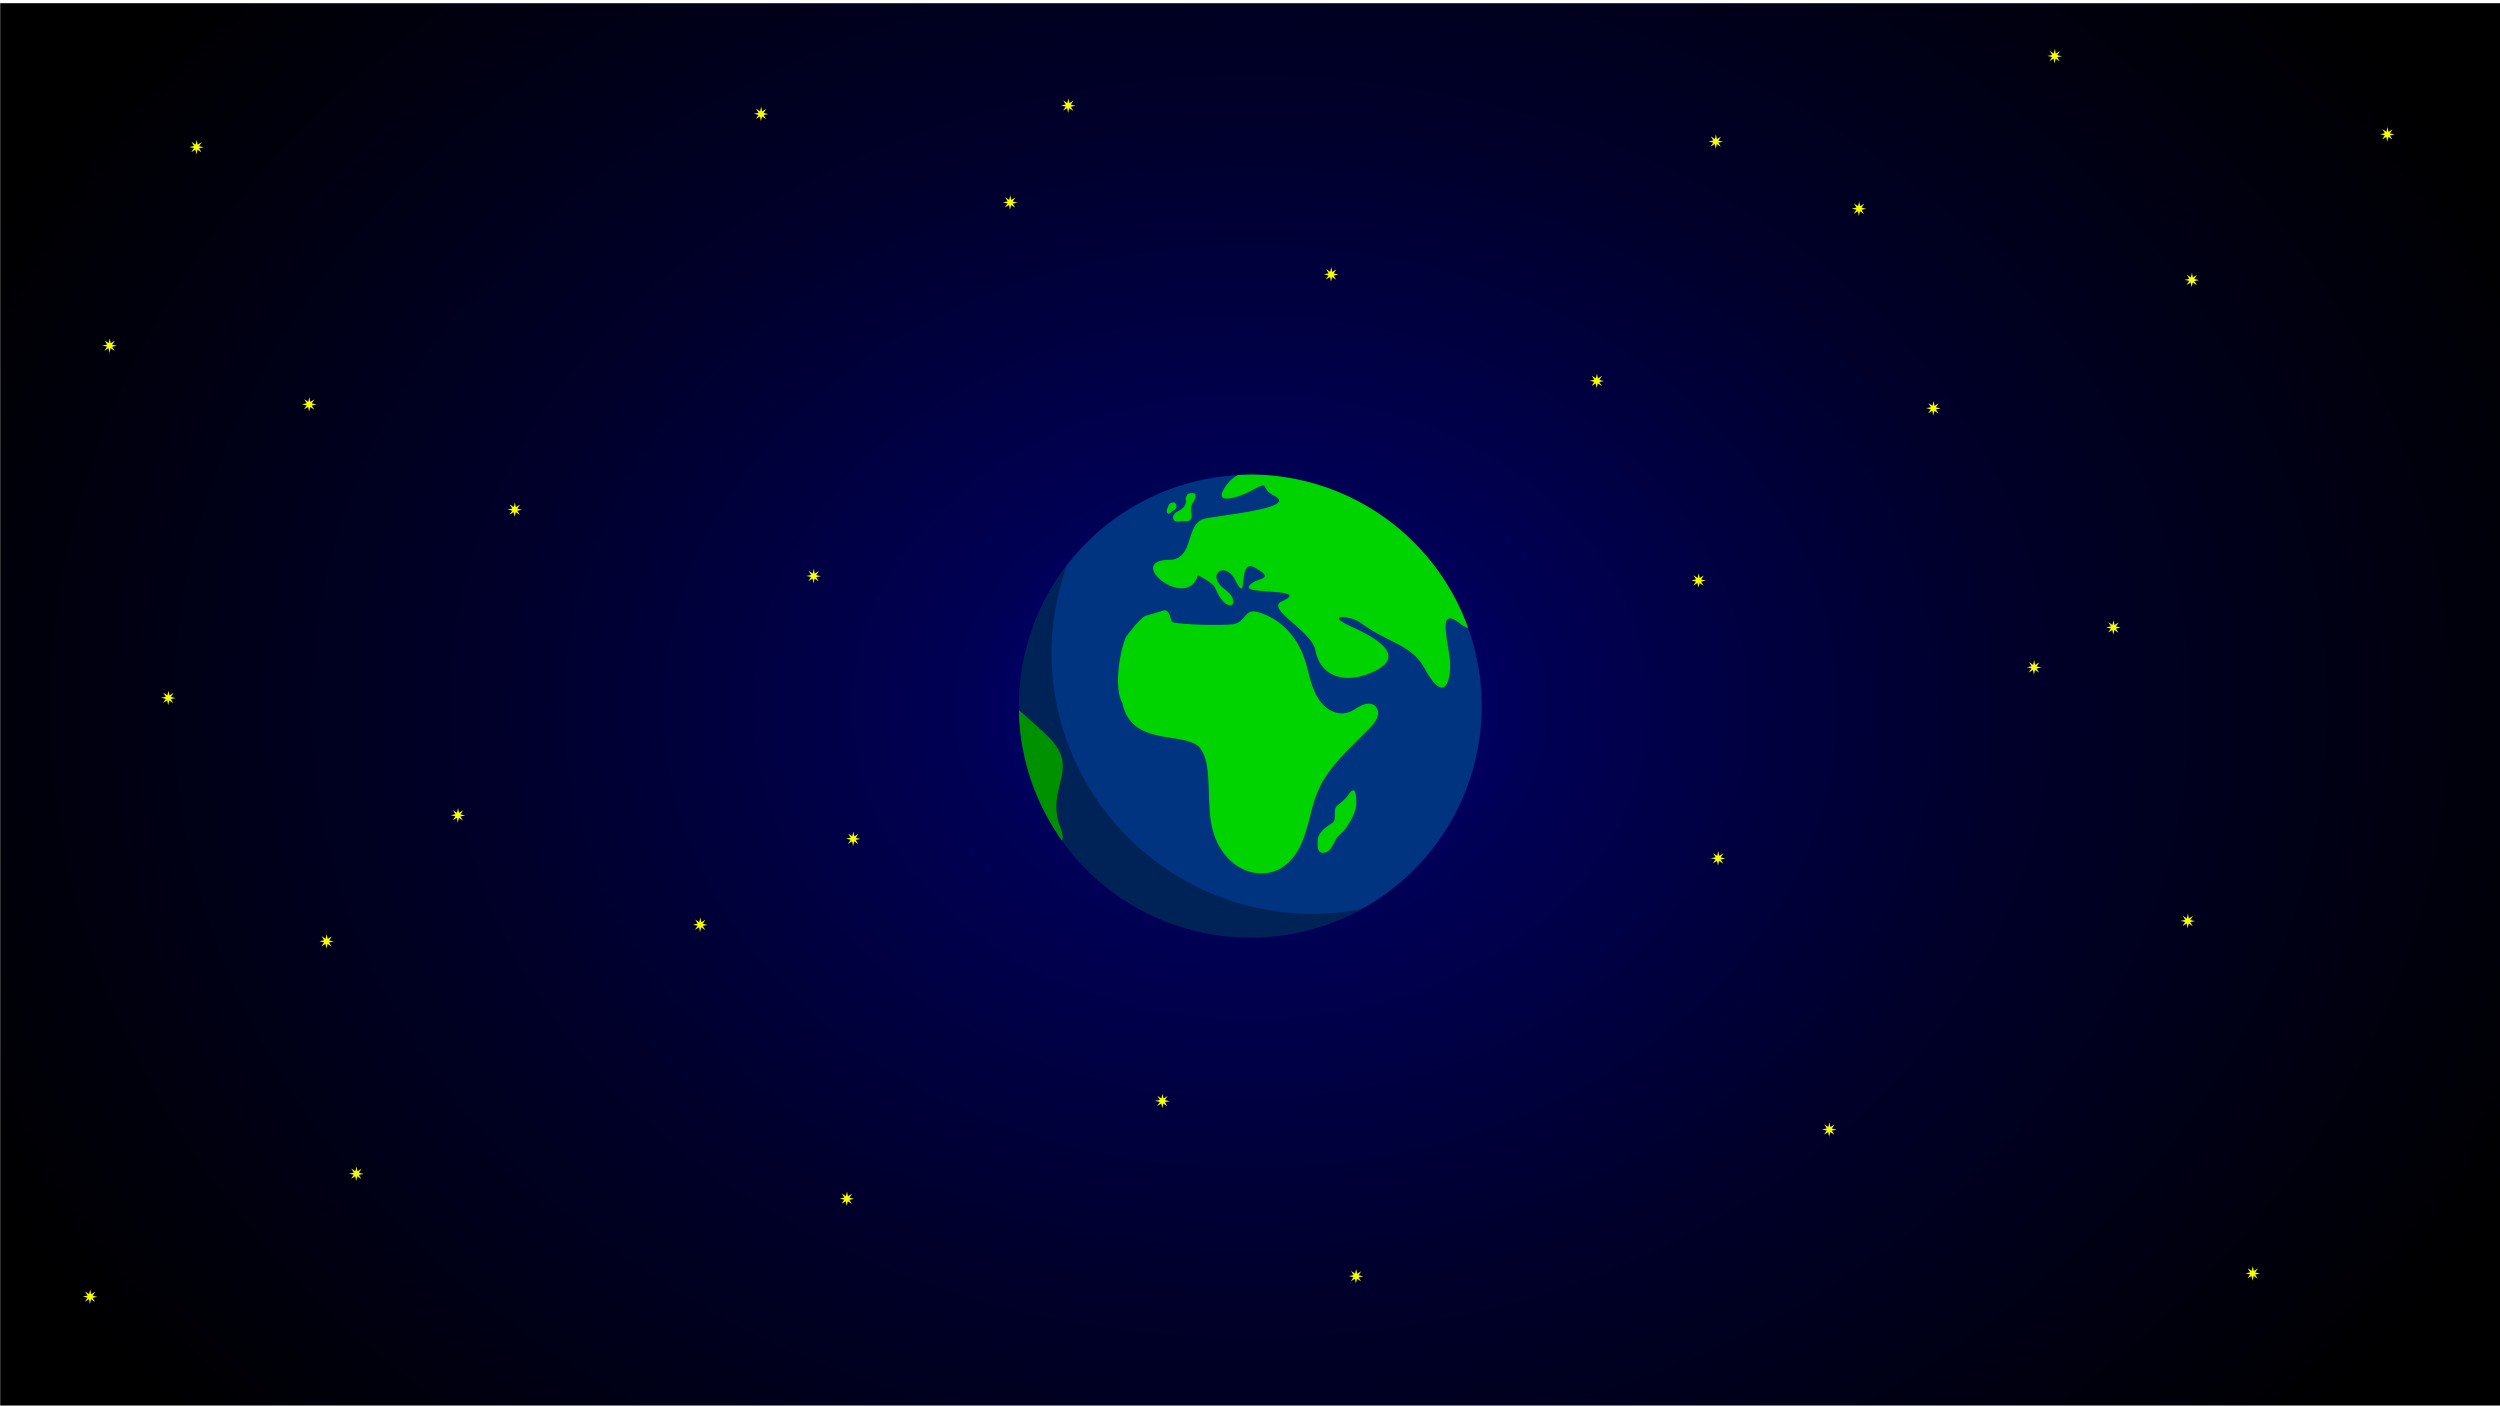 <?xml version="1.0" encoding="UTF-8" standalone="no"?>
<!-- Created with Inkscape (http://www.inkscape.org/) -->

<svg
   xmlns:dc="http://purl.org/dc/elements/1.1/"
   xmlns:cc="http://creativecommons.org/ns#"
   xmlns:rdf="http://www.w3.org/1999/02/22-rdf-syntax-ns#"
   xmlns:svg="http://www.w3.org/2000/svg"
   xmlns="http://www.w3.org/2000/svg"
   xmlns:xlink="http://www.w3.org/1999/xlink"
   xmlns:sodipodi="http://sodipodi.sourceforge.net/DTD/sodipodi-0.dtd"
   xmlns:inkscape="http://www.inkscape.org/namespaces/inkscape"
   width="1366mm"
   height="768mm"
   viewBox="0 0 1366 768"
   version="1.1"
   id="svg15472"
   inkscape:version="0.92.4 (5da689c313, 2019-01-14)"
   sodipodi:docname="Eath background.svg"
   inkscape:export-filename="C:\Users\GEO\Desktop\bitmap.png"
   inkscape:export-xdpi="96"
   inkscape:export-ydpi="96">
  <defs
     id="defs15466">
    <linearGradient
       inkscape:collect="always"
       id="linearGradient21368">
      <stop
         style="stop-color:#0000aa;stop-opacity:1"
         offset="0"
         id="stop21358" />
      <stop
         id="stop21360"
         offset="0.064"
         style="stop-color:#000080;stop-opacity:1" />
      <stop
         style="stop-color:#000055;stop-opacity:1"
         offset="0.2"
         id="stop21362" />
      <stop
         id="stop21364"
         offset="0.532"
         style="stop-color:#00002b;stop-opacity:1" />
      <stop
         style="stop-color:#000000;stop-opacity:1"
         offset="1"
         id="stop21366" />
    </linearGradient>
    <filter
       inkscape:collect="always"
       style="color-interpolation-filters:sRGB"
       id="filter1917-5-9"
       x="-0.103"
       width="1.206"
       y="-0.103"
       height="1.206">
      <feGaussianBlur
         inkscape:collect="always"
         stdDeviation="1.146"
         id="feGaussianBlur1919-5-5" />
    </filter>
    <filter
       inkscape:collect="always"
       style="color-interpolation-filters:sRGB"
       id="filter2193"
       x="-0.103"
       width="1.206"
       y="-0.103"
       height="1.206">
      <feGaussianBlur
         inkscape:collect="always"
         stdDeviation="1.146"
         id="feGaussianBlur2195" />
    </filter>
    <radialGradient
       inkscape:collect="always"
       xlink:href="#linearGradient1926"
       id="radialGradient1862"
       gradientUnits="userSpaceOnUse"
       gradientTransform="matrix(1.125,-0.002,0.002,0.885,-319.619,49.673)"
       cx="375.324"
       cy="109.585"
       fx="375.324"
       fy="109.585"
       r="180.71" />
    <linearGradient
       id="linearGradient1926"
       inkscape:collect="always">
      <stop
         id="stop1922"
         offset="0"
         style="stop-color:#0000aa;stop-opacity:1" />
      <stop
         style="stop-color:#000080;stop-opacity:1"
         offset="0.098"
         id="stop1928" />
      <stop
         id="stop1930"
         offset="0.273"
         style="stop-color:#000055;stop-opacity:1" />
      <stop
         style="stop-color:#00002b;stop-opacity:1"
         offset="0.532"
         id="stop1932" />
      <stop
         id="stop1924"
         offset="1"
         style="stop-color:#000000;stop-opacity:1" />
    </linearGradient>
    <filter
       inkscape:collect="always"
       style="color-interpolation-filters:sRGB"
       id="filter1917-5-9-9"
       x="-0.103"
       width="1.206"
       y="-0.103"
       height="1.206">
      <feGaussianBlur
         inkscape:collect="always"
         stdDeviation="1.146"
         id="feGaussianBlur1919-5-5-3" />
    </filter>
    <filter
       inkscape:collect="always"
       style="color-interpolation-filters:sRGB"
       id="filter1917-5-9-1"
       x="-0.103"
       width="1.206"
       y="-0.103"
       height="1.206">
      <feGaussianBlur
         inkscape:collect="always"
         stdDeviation="1.146"
         id="feGaussianBlur1919-5-5-8" />
    </filter>
    <filter
       inkscape:collect="always"
       style="color-interpolation-filters:sRGB"
       id="filter1917-5-9-16"
       x="-0.103"
       width="1.206"
       y="-0.103"
       height="1.206">
      <feGaussianBlur
         inkscape:collect="always"
         stdDeviation="1.146"
         id="feGaussianBlur1919-5-5-7" />
    </filter>
    <filter
       inkscape:collect="always"
       style="color-interpolation-filters:sRGB"
       id="filter1917-5-9-95"
       x="-0.103"
       width="1.206"
       y="-0.103"
       height="1.206">
      <feGaussianBlur
         inkscape:collect="always"
         stdDeviation="1.146"
         id="feGaussianBlur1919-5-5-2" />
    </filter>
    <filter
       inkscape:collect="always"
       style="color-interpolation-filters:sRGB"
       id="filter1917-5-9-93"
       x="-0.103"
       width="1.206"
       y="-0.103"
       height="1.206">
      <feGaussianBlur
         inkscape:collect="always"
         stdDeviation="1.146"
         id="feGaussianBlur1919-5-5-30" />
    </filter>
    <filter
       inkscape:collect="always"
       style="color-interpolation-filters:sRGB"
       id="filter1917-5-9-4"
       x="-0.103"
       width="1.206"
       y="-0.103"
       height="1.206">
      <feGaussianBlur
         inkscape:collect="always"
         stdDeviation="1.146"
         id="feGaussianBlur1919-5-5-9" />
    </filter>
    <filter
       inkscape:collect="always"
       style="color-interpolation-filters:sRGB"
       id="filter1917-5-9-3"
       x="-0.103"
       width="1.206"
       y="-0.103"
       height="1.206">
      <feGaussianBlur
         inkscape:collect="always"
         stdDeviation="1.146"
         id="feGaussianBlur1919-5-5-4" />
    </filter>
    <filter
       inkscape:collect="always"
       style="color-interpolation-filters:sRGB"
       id="filter1917-5-9-96"
       x="-0.103"
       width="1.206"
       y="-0.103"
       height="1.206">
      <feGaussianBlur
         inkscape:collect="always"
         stdDeviation="1.146"
         id="feGaussianBlur1919-5-5-5" />
    </filter>
    <filter
       inkscape:collect="always"
       style="color-interpolation-filters:sRGB"
       id="filter1917-5-9-49"
       x="-0.103"
       width="1.206"
       y="-0.103"
       height="1.206">
      <feGaussianBlur
         inkscape:collect="always"
         stdDeviation="1.146"
         id="feGaussianBlur1919-5-5-0" />
    </filter>
    <filter
       inkscape:collect="always"
       style="color-interpolation-filters:sRGB"
       id="filter1917-5-9-34"
       x="-0.103"
       width="1.206"
       y="-0.103"
       height="1.206">
      <feGaussianBlur
         inkscape:collect="always"
         stdDeviation="1.146"
         id="feGaussianBlur1919-5-5-52" />
    </filter>
    <filter
       inkscape:collect="always"
       style="color-interpolation-filters:sRGB"
       id="filter1917-5-9-7"
       x="-0.103"
       width="1.206"
       y="-0.103"
       height="1.206">
      <feGaussianBlur
         inkscape:collect="always"
         stdDeviation="1.146"
         id="feGaussianBlur1919-5-5-1" />
    </filter>
    <filter
       inkscape:collect="always"
       style="color-interpolation-filters:sRGB"
       id="filter1917-5-9-15"
       x="-0.103"
       width="1.206"
       y="-0.103"
       height="1.206">
      <feGaussianBlur
         inkscape:collect="always"
         stdDeviation="1.146"
         id="feGaussianBlur1919-5-5-08" />
    </filter>
    <filter
       inkscape:collect="always"
       style="color-interpolation-filters:sRGB"
       id="filter1917-5-9-0"
       x="-0.103"
       width="1.206"
       y="-0.103"
       height="1.206">
      <feGaussianBlur
         inkscape:collect="always"
         stdDeviation="1.146"
         id="feGaussianBlur1919-5-5-301" />
    </filter>
    <filter
       inkscape:collect="always"
       style="color-interpolation-filters:sRGB"
       id="filter1917-5-9-6"
       x="-0.103"
       width="1.206"
       y="-0.103"
       height="1.206">
      <feGaussianBlur
         inkscape:collect="always"
         stdDeviation="1.146"
         id="feGaussianBlur1919-5-5-56" />
    </filter>
    <filter
       inkscape:collect="always"
       style="color-interpolation-filters:sRGB"
       id="filter1917-5-9-71"
       x="-0.103"
       width="1.206"
       y="-0.103"
       height="1.206">
      <feGaussianBlur
         inkscape:collect="always"
         stdDeviation="1.146"
         id="feGaussianBlur1919-5-5-36" />
    </filter>
    <filter
       inkscape:collect="always"
       style="color-interpolation-filters:sRGB"
       id="filter1917-5-9-77"
       x="-0.103"
       width="1.206"
       y="-0.103"
       height="1.206">
      <feGaussianBlur
         inkscape:collect="always"
         stdDeviation="1.146"
         id="feGaussianBlur1919-5-5-32" />
    </filter>
    <filter
       inkscape:collect="always"
       style="color-interpolation-filters:sRGB"
       id="filter1917-5-9-5"
       x="-0.103"
       width="1.206"
       y="-0.103"
       height="1.206">
      <feGaussianBlur
         inkscape:collect="always"
         stdDeviation="1.146"
         id="feGaussianBlur1919-5-5-00" />
    </filter>
    <filter
       inkscape:collect="always"
       style="color-interpolation-filters:sRGB"
       id="filter1917-5-9-66"
       x="-0.103"
       width="1.206"
       y="-0.103"
       height="1.206">
      <feGaussianBlur
         inkscape:collect="always"
         stdDeviation="1.146"
         id="feGaussianBlur1919-5-5-46" />
    </filter>
    <filter
       inkscape:collect="always"
       style="color-interpolation-filters:sRGB"
       id="filter1917-5-9-45"
       x="-0.103"
       width="1.206"
       y="-0.103"
       height="1.206">
      <feGaussianBlur
         inkscape:collect="always"
         stdDeviation="1.146"
         id="feGaussianBlur1919-5-5-24" />
    </filter>
    <filter
       inkscape:collect="always"
       style="color-interpolation-filters:sRGB"
       id="filter1917-5-9-8"
       x="-0.103"
       width="1.206"
       y="-0.103"
       height="1.206">
      <feGaussianBlur
         inkscape:collect="always"
         stdDeviation="1.146"
         id="feGaussianBlur1919-5-5-34" />
    </filter>
    <filter
       inkscape:collect="always"
       style="color-interpolation-filters:sRGB"
       id="filter1917-5-9-82"
       x="-0.103"
       width="1.206"
       y="-0.103"
       height="1.206">
      <feGaussianBlur
         inkscape:collect="always"
         stdDeviation="1.146"
         id="feGaussianBlur1919-5-5-082" />
    </filter>
    <filter
       inkscape:collect="always"
       style="color-interpolation-filters:sRGB"
       id="filter1917-5-9-90"
       x="-0.103"
       width="1.206"
       y="-0.103"
       height="1.206">
      <feGaussianBlur
         inkscape:collect="always"
         stdDeviation="1.146"
         id="feGaussianBlur1919-5-5-38" />
    </filter>
    <filter
       inkscape:collect="always"
       style="color-interpolation-filters:sRGB"
       id="filter1917-5-9-68"
       x="-0.103"
       width="1.206"
       y="-0.103"
       height="1.206">
      <feGaussianBlur
         inkscape:collect="always"
         stdDeviation="1.146"
         id="feGaussianBlur1919-5-5-98" />
    </filter>
    <filter
       inkscape:collect="always"
       style="color-interpolation-filters:sRGB"
       id="filter1917-5-9-661"
       x="-0.103"
       width="1.206"
       y="-0.103"
       height="1.206">
      <feGaussianBlur
         inkscape:collect="always"
         stdDeviation="1.146"
         id="feGaussianBlur1919-5-5-72" />
    </filter>
    <filter
       inkscape:collect="always"
       style="color-interpolation-filters:sRGB"
       id="filter1917-5-9-73"
       x="-0.103"
       width="1.206"
       y="-0.103"
       height="1.206">
      <feGaussianBlur
         inkscape:collect="always"
         stdDeviation="1.146"
         id="feGaussianBlur1919-5-5-6" />
    </filter>
    <filter
       inkscape:collect="always"
       style="color-interpolation-filters:sRGB"
       id="filter1917-5-9-94"
       x="-0.103"
       width="1.206"
       y="-0.103"
       height="1.206">
      <feGaussianBlur
         inkscape:collect="always"
         stdDeviation="1.146"
         id="feGaussianBlur1919-5-5-28" />
    </filter>
    <filter
       inkscape:collect="always"
       style="color-interpolation-filters:sRGB"
       id="filter1917-5-9-669"
       x="-0.103"
       width="1.206"
       y="-0.103"
       height="1.206">
      <feGaussianBlur
         inkscape:collect="always"
         stdDeviation="1.146"
         id="feGaussianBlur1919-5-5-21" />
    </filter>
    <filter
       inkscape:collect="always"
       style="color-interpolation-filters:sRGB"
       id="filter1917-5-9-74"
       x="-0.103"
       width="1.206"
       y="-0.103"
       height="1.206">
      <feGaussianBlur
         inkscape:collect="always"
         stdDeviation="1.146"
         id="feGaussianBlur1919-5-5-23" />
    </filter>
    <filter
       inkscape:collect="always"
       style="color-interpolation-filters:sRGB"
       id="filter1917-5-9-02"
       x="-0.103"
       width="1.206"
       y="-0.103"
       height="1.206">
      <feGaussianBlur
         inkscape:collect="always"
         stdDeviation="1.146"
         id="feGaussianBlur1919-5-5-84" />
    </filter>
    <filter
       inkscape:collect="always"
       style="color-interpolation-filters:sRGB"
       id="filter1917-5-9-11"
       x="-0.103"
       width="1.206"
       y="-0.103"
       height="1.206">
      <feGaussianBlur
         inkscape:collect="always"
         stdDeviation="1.146"
         id="feGaussianBlur1919-5-5-62" />
    </filter>
    <filter
       inkscape:collect="always"
       style="color-interpolation-filters:sRGB"
       id="filter1917-5-9-91"
       x="-0.103"
       width="1.206"
       y="-0.103"
       height="1.206">
      <feGaussianBlur
         inkscape:collect="always"
         stdDeviation="1.146"
         id="feGaussianBlur1919-5-5-64" />
    </filter>
    <filter
       inkscape:collect="always"
       style="color-interpolation-filters:sRGB"
       id="filter1917-5-9-36"
       x="-0.103"
       width="1.206"
       y="-0.103"
       height="1.206">
      <feGaussianBlur
         inkscape:collect="always"
         stdDeviation="1.146"
         id="feGaussianBlur1919-5-5-25" />
    </filter>
    <radialGradient
       inkscape:collect="always"
       xlink:href="#linearGradient21368"
       id="radialGradient21356"
       gradientUnits="userSpaceOnUse"
       gradientTransform="matrix(1.125,-0.002,0.002,0.885,-319.619,49.673)"
       cx="375.324"
       cy="109.585"
       fx="375.324"
       fy="109.585"
       r="180.71" />
  </defs>
  <sodipodi:namedview
     id="base"
     pagecolor="#ffffff"
     bordercolor="#666666"
     borderopacity="1.0"
     inkscape:pageopacity="0.0"
     inkscape:pageshadow="2"
     inkscape:zoom="0.12374369"
     inkscape:cx="2514.6646"
     inkscape:cy="1503.9036"
     inkscape:document-units="mm"
     inkscape:current-layer="g20373"
     showgrid="false"
     inkscape:window-width="1366"
     inkscape:window-height="716"
     inkscape:window-x="-8"
     inkscape:window-y="-8"
     inkscape:window-maximized="1" />
  <g
     inkscape:label="Layer 1"
     inkscape:groupmode="layer"
     id="layer1"
     transform="translate(0,471)">
    <g
       id="g20373"
       transform="matrix(3.78,0,0,3.78,294.57,-636.366)">
      <rect
         y="44.21"
         x="-77.901"
         height="203.2"
         width="361.421"
         id="rect1752"
         style="opacity:1;fill:url(#radialGradient21356);fill-opacity:1;fill-rule:evenodd;stroke:none;stroke-width:5.545;stroke-linecap:square;stroke-linejoin:miter;stroke-miterlimit:4;stroke-dasharray:none;stroke-dashoffset:0;stroke-opacity:1;paint-order:fill markers stroke"
         inkscape:export-filename="C:\Users\GEO\Desktop\path3863.png"
         inkscape:export-xdpi="96"
         inkscape:export-ydpi="96" />
      <path
         id="path1800"
         d="m 98.261,137.023 c -0.009,-0.001 -0.018,5.3e-4 -0.026,-0.001 l 0.058,0.019 c -0.01,-0.008 -0.021,-0.013 -0.032,-0.018 z"
         style="fill:#00d400;fill-opacity:1;stroke:none;stroke-width:0.129px;stroke-linecap:butt;stroke-linejoin:miter;stroke-opacity:1"
         inkscape:connector-curvature="0"
         inkscape:export-filename="C:\Users\GEO\Desktop\path3863.png"
         inkscape:export-xdpi="96"
         inkscape:export-ydpi="96" />
      <path
         sodipodi:type="star"
         style="opacity:1;fill:#f6ff00;fill-opacity:1;fill-rule:evenodd;stroke:none;stroke-width:6.615;stroke-linecap:square;stroke-linejoin:miter;stroke-miterlimit:4;stroke-dasharray:none;stroke-dashoffset:0;stroke-opacity:1;paint-order:fill markers stroke;filter:url(#filter2193)"
         id="path1830"
         sodipodi:sides="8"
         sodipodi:cx="459.48978"
         sodipodi:cy="-83.912529"
         sodipodi:r1="13.324076"
         sodipodi:r2="4.9965286"
         sodipodi:arg1="0.90482709"
         sodipodi:arg2="1.2975262"
         inkscape:flatsided="false"
         inkscape:rounded="0"
         inkscape:randomized="0"
         d="m 467.722,-73.436 -6.883,-5.666 -2.936,8.418 -0.861,-8.874 -8.028,3.876 5.666,-6.883 -8.418,-2.936 8.874,-0.861 -3.876,-8.028 6.883,5.666 2.936,-8.418 0.861,8.874 8.028,-3.876 -5.666,6.883 8.418,2.936 -8.874,0.861 z"
         inkscape:transform-center-x="-3.4952393e-06"
         transform="matrix(0.202,0.165,-0.165,0.202,-31.239,80.722)"
         inkscape:export-filename="C:\Users\GEO\Desktop\path3863.png"
         inkscape:export-xdpi="96"
         inkscape:export-ydpi="96" />
      <path
         sodipodi:type="star"
         style="opacity:1;fill:#f6ff00;fill-opacity:1;fill-rule:evenodd;stroke:none;stroke-width:6.615;stroke-linecap:square;stroke-linejoin:miter;stroke-miterlimit:4;stroke-dasharray:none;stroke-dashoffset:0;stroke-opacity:1;paint-order:fill markers stroke;filter:url(#filter1917-5-9)"
         id="path1844"
         sodipodi:sides="8"
         sodipodi:cx="459.48978"
         sodipodi:cy="-83.912529"
         sodipodi:r1="13.324076"
         sodipodi:r2="4.9965286"
         sodipodi:arg1="0.90482709"
         sodipodi:arg2="1.2975262"
         inkscape:flatsided="false"
         inkscape:rounded="0"
         inkscape:randomized="0"
         d="m 467.722,-73.436 -6.883,-5.666 -2.936,8.418 -0.861,-8.874 -8.028,3.876 5.666,-6.883 -8.418,-2.936 8.874,-0.861 -3.876,-8.028 6.883,5.666 2.936,-8.418 0.861,8.874 8.028,-3.876 -5.666,6.883 8.418,2.936 -8.874,0.861 z"
         inkscape:transform-center-x="-3.0146776e-06"
         transform="matrix(0.061,0.05,-0.05,0.061,-58.651,195.562)"
         inkscape:export-filename="C:\Users\GEO\Desktop\path3863.png"
         inkscape:export-xdpi="96"
         inkscape:export-ydpi="96"
         inkscape:transform-center-y="-1.8870256e-05" />
      <path
         id="path1454"
         d="m 94.962,115.086 c -0.015,-0.002 -0.029,8.1e-4 -0.043,-0.002 l 0.097,0.032 c -0.016,-0.013 -0.036,-0.021 -0.053,-0.03 z"
         style="fill:#00d400;fill-opacity:1;stroke:none;stroke-width:0.214px;stroke-linecap:butt;stroke-linejoin:miter;stroke-opacity:1"
         inkscape:connector-curvature="0"
         inkscape:export-filename="C:\Users\GEO\Desktop\logo gradijent.png"
         inkscape:export-xdpi="96"
         inkscape:export-ydpi="96" />
      <g
         id="g20866"
         transform="translate(-0.054,0.094)">
        <path
           style="opacity:1;fill:#003380;fill-opacity:1;fill-rule:evenodd;stroke:none;stroke-width:2.14;stroke-linecap:square;stroke-linejoin:miter;stroke-miterlimit:4;stroke-dasharray:none;stroke-dashoffset:0;stroke-opacity:1;paint-order:fill markers stroke"
           id="path1423"
           sodipodi:type="arc"
           sodipodi:cx="102.86303"
           sodipodi:cy="145.72884"
           sodipodi:rx="33.447315"
           sodipodi:ry="33.447315"
           sodipodi:start="1.5707963"
           sodipodi:end="1.56999"
           sodipodi:open="true"
           d="M 102.863,179.176 A 33.447,33.447 0 0 1 69.416,145.736 33.447,33.447 0 0 1 102.85,112.282 33.447,33.447 0 0 1 136.31,145.709 33.447,33.447 0 0 1 102.89,179.176" />
        <path
           style="fill:#00d400;fill-opacity:1;stroke:none;stroke-width:0.254px;stroke-linecap:butt;stroke-linejoin:miter;stroke-opacity:1"
           d="m 87.633,132.7 c -1.02,0.635 -2.724,2.986 -2.724,2.986 -0.994,2.193 -1.777,7.546 -0.538,9.609 1.348,6.35 8.687,4.026 11.111,6.357 1.248,1.515 1.264,3.789 1.358,5.789 0.094,2.001 0.047,4.03 0.521,5.975 0.515,2.117 1.695,4.12 3.49,5.335 0.897,0.608 1.937,1.009 3.012,1.12 1.075,0.111 2.185,-0.074 3.15,-0.565 0.967,-0.492 1.768,-1.278 2.382,-2.178 0.613,-0.9 1.047,-1.914 1.388,-2.95 0.682,-2.073 1.012,-4.266 1.887,-6.264 1.589,-3.627 4.781,-6.225 7.507,-9.083 0.411,-0.431 0.823,-0.886 1.026,-1.447 0.102,-0.281 0.147,-0.585 0.106,-0.881 -0.041,-0.296 -0.173,-0.582 -0.389,-0.787 -0.257,-0.243 -0.618,-0.356 -0.97,-0.356 -0.353,6.4e-4 -0.698,0.107 -1.018,0.257 -0.64,0.299 -1.196,0.772 -1.863,1.002 -0.452,0.156 -0.942,0.194 -1.416,0.127 -0.473,-0.067 -0.931,-0.237 -1.343,-0.481 -0.825,-0.487 -1.459,-1.258 -1.913,-2.106 -0.908,-1.697 -1.129,-3.674 -1.778,-5.487 -0.555,-1.552 -1.435,-2.992 -2.603,-4.147 -1.168,-1.155 -2.627,-2.019 -4.213,-2.428 -1.841,-0.475 -1.637,1.614 -3.528,1.8 -1.892,0.186 -6.664,0.068 -8.538,-0.253 -0.561,-0.119 -0.234,-1.512 -1.239,-1.792"
           id="path1425"
           inkscape:connector-curvature="0"
           sodipodi:nodetypes="ccccsscscsccccccccccccccsccc" />
        <path
           inkscape:connector-curvature="0"
           style="fill:#00d400;fill-opacity:1;stroke:none;stroke-width:0.214px;stroke-linecap:butt;stroke-linejoin:miter;stroke-opacity:1"
           d="m 69.421,146.324 a 33.447,33.447 0 0 0 6.249,18.857 c 0.03,-0.102 0.05,-0.207 0.059,-0.312 0.02,-0.224 -6.42e-4,-0.45 -0.046,-0.67 -0.09,-0.44 -0.274,-0.854 -0.419,-1.279 -0.481,-1.402 -0.543,-2.931 -0.285,-4.391 0.15,-0.848 0.403,-1.674 0.579,-2.517 0.176,-0.843 0.273,-1.719 0.105,-2.564 -0.163,-0.821 -0.572,-1.579 -1.081,-2.244 -0.509,-0.665 -1.118,-1.246 -1.731,-1.817 -1.122,-1.045 -2.267,-2.066 -3.432,-3.063 z"
           id="path1427" />
        <path
           style="fill:#00d400;fill-opacity:1;stroke:none;stroke-width:0.214px;stroke-linecap:butt;stroke-linejoin:miter;stroke-opacity:1"
           d="m 117.175,158.315 c -0.417,0.737 -1.094,1.232 -1.744,1.774 -0.76,0.635 0.058,2.029 -0.748,2.54 -0.896,0.567 -1.99,1.339 -2.065,2.398 -0.046,0.645 -0.18,1.836 0.679,1.9 1.068,0.08 1.464,-1.095 1.878,-1.859 0.384,-0.708 1.113,-1.101 1.539,-1.762 0.726,-1.127 1.509,-2.39 1.466,-3.713 -0.018,-0.546 -0.007,-2.379 -0.857,-1.428 0,0 -0.083,0.084 -0.083,0.084 0,0 -0.065,0.065 -0.065,0.065 0,0 -10e-6,0 -10e-6,0 z"
           id="path1429"
           inkscape:connector-curvature="0" />
        <path
           inkscape:connector-curvature="0"
           style="fill:#00d400;fill-opacity:1;stroke:none;stroke-width:0.214px;stroke-linecap:butt;stroke-linejoin:miter;stroke-opacity:1"
           d="m 102.871,112.254 a 33.447,33.447 0 0 0 -1.821,0.065 c -0.591,0.327 -1.135,0.786 -1.613,1.428 -2.457,3.298 2.063,1.644 3.385,0.937 3.208,-1.716 1.166,-0.548 3.53,0.658 3.376,1.722 -6.963,2.665 -10.004,3.272 -3.004,0.6 -1.481,5.921 -5.193,5.964 -6.587,0.076 2.623,7.513 4.134,2.209 -0.06,0.042 2.137,0.994 2.51,1.887 1.78,4.264 4.035,2.137 1.409,0.202 -2.907,-2.143 0.008,-4.28 1.496,-1.332 1.993,3.947 0.146,-3.382 2.836,-1.826 3.295,1.905 -0.041,1.247 -0.885,2.725 -0.669,1.172 9.102,0.198 4.741,2.161 -2.365,1.065 4.31,4.212 4.861,7.021 0.859,4.374 5.018,4.862 8.724,2.968 4.852,-2.48 -1.052,-5.227 -3.899,-6.543 -3.427,-1.584 0.178,-1.505 1.8,-0.318 4.134,3.027 7.238,2.988 9.248,6.674 2.071,3.797 3.472,3.332 3.617,-0.408 0.102,-2.651 -2.258,-9.073 1.377,-6.251 0.497,0.386 0.897,0.599 1.213,0.672 a 33.447,33.447 0 0 0 -31.466,-22.167 z"
           id="path1431" />
        <path
           style="fill:#00d400;fill-opacity:1;stroke:none;stroke-width:0.214px;stroke-linecap:butt;stroke-linejoin:miter;stroke-opacity:1"
           d="m 94.455,114.938 c -0.351,-0.011 -0.758,0.087 -0.761,0.379 -0.105,0.094 -0.165,0.233 -0.178,0.374 -0.012,0.141 0.021,0.283 0.082,0.411 0.001,0.003 0.004,0.006 0.005,0.009 -0.054,0.435 -0.288,0.847 -0.639,1.111 -0.169,0.127 -0.36,0.219 -0.545,0.321 -0.185,0.102 -0.368,0.216 -0.506,0.375 -0.122,0.14 -0.207,0.316 -0.217,0.501 -0.005,0.093 0.009,0.186 0.043,0.273 0.034,0.086 0.089,0.164 0.161,0.223 0.074,0.061 0.164,0.101 0.258,0.122 0.093,0.021 0.19,0.026 0.286,0.021 0.192,-0.01 0.38,-0.055 0.571,-0.065 0.197,-0.01 0.395,0.017 0.592,0.01 0.099,-0.003 0.198,-0.015 0.292,-0.043 0.095,-0.029 0.184,-0.074 0.258,-0.14 0.088,-0.079 0.15,-0.185 0.185,-0.298 0.036,-0.113 0.047,-0.232 0.043,-0.35 -0.006,-0.236 -0.067,-0.468 -0.088,-0.704 -0.034,-0.394 0.048,-0.8 0.249,-1.14 0.117,-0.198 0.275,-0.38 0.331,-0.603 0.009,-0.038 0.014,-0.076 0.016,-0.115 0.033,-0.051 0.06,-0.106 0.065,-0.166 0.008,-0.084 -0.02,-0.171 -0.076,-0.235 0.219,-0.14 -0.076,-0.259 -0.428,-0.269 z m -2.697,1.338 c -0.118,-0.004 -0.236,0.018 -0.344,0.066 -0.143,0.064 -0.267,0.173 -0.348,0.307 -0.079,0.13 -0.117,0.28 -0.168,0.424 -0.056,0.158 -0.129,0.316 -0.125,0.483 0.002,0.084 0.025,0.168 0.075,0.235 0.025,0.034 0.057,0.062 0.093,0.083 0.036,0.021 0.077,0.033 0.119,0.034 0.047,0.002 0.094,-0.011 0.136,-0.031 0.042,-0.021 0.081,-0.049 0.116,-0.081 0.07,-0.063 0.128,-0.139 0.201,-0.199 0.129,-0.106 0.296,-0.158 0.427,-0.262 0.153,-0.122 0.247,-0.315 0.245,-0.51 -0.001,-0.108 -0.031,-0.216 -0.085,-0.309 -0.054,-0.093 -0.133,-0.173 -0.226,-0.227 -0.039,-0.007 -0.078,-0.012 -0.117,-0.013 z"
           id="path1450"
           inkscape:connector-curvature="0" />
        <path
           inkscape:export-ydpi="96"
           inkscape:export-xdpi="96"
           inkscape:export-filename="C:\Users\GEO\Desktop\logo gradijent.png"
           inkscape:connector-curvature="0"
           style="opacity:0.318;fill:#000000;fill-opacity:1;fill-rule:evenodd;stroke:none;stroke-width:2.14;stroke-linecap:square;stroke-linejoin:miter;stroke-miterlimit:4;stroke-dasharray:none;stroke-dashoffset:0;stroke-opacity:1;paint-order:fill markers stroke"
           d="m 76.341,125.418 a 33.447,33.447 0 0 0 -6.925,20.318 33.447,33.447 0 0 0 33.447,33.441 h 0.027 a 33.447,33.447 0 0 0 15.954,-4.103 37.728,37.728 0 0 1 -6.961,0.678 h -0.031 a 37.728,37.728 0 0 1 -37.728,-37.72 37.728,37.728 0 0 1 2.216,-12.613 z"
           id="path1462" />
      </g>
      <path
         sodipodi:type="star"
         style="opacity:1;fill:#f6ff00;fill-opacity:1;fill-rule:evenodd;stroke:none;stroke-width:6.615;stroke-linecap:square;stroke-linejoin:miter;stroke-miterlimit:4;stroke-dasharray:none;stroke-dashoffset:0;stroke-opacity:1;paint-order:fill markers stroke;filter:url(#filter1917-5-9-9)"
         id="path1844-5"
         sodipodi:sides="8"
         sodipodi:cx="459.48978"
         sodipodi:cy="-83.912529"
         sodipodi:r1="13.324076"
         sodipodi:r2="4.9965286"
         sodipodi:arg1="0.90482709"
         sodipodi:arg2="1.2975262"
         inkscape:flatsided="false"
         inkscape:rounded="0"
         inkscape:randomized="0"
         d="m 467.722,-73.436 -6.883,-5.666 -2.936,8.418 -0.861,-8.874 -8.028,3.876 5.666,-6.883 -8.418,-2.936 8.874,-0.861 -3.876,-8.028 6.883,5.666 2.936,-8.418 0.861,8.874 8.028,-3.876 -5.666,6.883 8.418,2.936 -8.874,0.861 z"
         inkscape:transform-center-x="-3.0146776e-06"
         transform="matrix(0.061,0.05,-0.05,0.061,-35.744,99.563)"
         inkscape:export-filename="C:\Users\GEO\Desktop\path3863.png"
         inkscape:export-xdpi="96"
         inkscape:export-ydpi="96"
         inkscape:transform-center-y="-1.8870256e-05" />
      <path
         sodipodi:type="star"
         style="opacity:1;fill:#f6ff00;fill-opacity:1;fill-rule:evenodd;stroke:none;stroke-width:6.615;stroke-linecap:square;stroke-linejoin:miter;stroke-miterlimit:4;stroke-dasharray:none;stroke-dashoffset:0;stroke-opacity:1;paint-order:fill markers stroke;filter:url(#filter1917-5-9-1)"
         id="path1844-3"
         sodipodi:sides="8"
         sodipodi:cx="459.48978"
         sodipodi:cy="-83.912529"
         sodipodi:r1="13.324076"
         sodipodi:r2="4.9965286"
         sodipodi:arg1="0.90482709"
         sodipodi:arg2="1.2975262"
         inkscape:flatsided="false"
         inkscape:rounded="0"
         inkscape:randomized="0"
         d="m 467.722,-73.436 -6.883,-5.666 -2.936,8.418 -0.861,-8.874 -8.028,3.876 5.666,-6.883 -8.418,-2.936 8.874,-0.861 -3.876,-8.028 6.883,5.666 2.936,-8.418 0.861,8.874 8.028,-3.876 -5.666,6.883 8.418,2.936 -8.874,0.861 z"
         inkscape:transform-center-x="-3.0146776e-06"
         transform="matrix(0.061,0.05,-0.05,0.061,12.259,199.169)"
         inkscape:export-filename="C:\Users\GEO\Desktop\path3863.png"
         inkscape:export-xdpi="96"
         inkscape:export-ydpi="96"
         inkscape:transform-center-y="-1.8870256e-05" />
      <path
         sodipodi:type="star"
         style="opacity:1;fill:#f6ff00;fill-opacity:1;fill-rule:evenodd;stroke:none;stroke-width:6.615;stroke-linecap:square;stroke-linejoin:miter;stroke-miterlimit:4;stroke-dasharray:none;stroke-dashoffset:0;stroke-opacity:1;paint-order:fill markers stroke;filter:url(#filter1917-5-9-16)"
         id="path1844-1"
         sodipodi:sides="8"
         sodipodi:cx="459.48978"
         sodipodi:cy="-83.912529"
         sodipodi:r1="13.324076"
         sodipodi:r2="4.9965286"
         sodipodi:arg1="0.90482709"
         sodipodi:arg2="1.2975262"
         inkscape:flatsided="false"
         inkscape:rounded="0"
         inkscape:randomized="0"
         d="m 467.722,-73.436 -6.883,-5.666 -2.936,8.418 -0.861,-8.874 -8.028,3.876 5.666,-6.883 -8.418,-2.936 8.874,-0.861 -3.876,-8.028 6.883,5.666 2.936,-8.418 0.861,8.874 8.028,-3.876 -5.666,6.883 8.418,2.936 -8.874,0.861 z"
         inkscape:transform-center-x="-3.0146776e-06"
         transform="matrix(0.061,0.05,-0.05,0.061,215.471,209.97)"
         inkscape:export-filename="C:\Users\GEO\Desktop\path3863.png"
         inkscape:export-xdpi="96"
         inkscape:export-ydpi="96"
         inkscape:transform-center-y="-1.8870256e-05" />
      <path
         sodipodi:type="star"
         style="opacity:1;fill:#f6ff00;fill-opacity:1;fill-rule:evenodd;stroke:none;stroke-width:6.615;stroke-linecap:square;stroke-linejoin:miter;stroke-miterlimit:4;stroke-dasharray:none;stroke-dashoffset:0;stroke-opacity:1;paint-order:fill markers stroke;filter:url(#filter1917-5-9-95)"
         id="path1844-52"
         sodipodi:sides="8"
         sodipodi:cx="459.48978"
         sodipodi:cy="-83.912529"
         sodipodi:r1="13.324076"
         sodipodi:r2="4.9965286"
         sodipodi:arg1="0.90482709"
         sodipodi:arg2="1.2975262"
         inkscape:flatsided="false"
         inkscape:rounded="0"
         inkscape:randomized="0"
         d="m 467.722,-73.436 -6.883,-5.666 -2.936,8.418 -0.861,-8.874 -8.028,3.876 5.666,-6.883 -8.418,-2.936 8.874,-0.861 -3.876,-8.028 6.883,5.666 2.936,-8.418 0.861,8.874 8.028,-3.876 -5.666,6.883 8.418,2.936 -8.874,0.861 z"
         inkscape:transform-center-x="-3.0146776e-06"
         transform="matrix(0.061,0.05,-0.05,0.061,206.671,66.361)"
         inkscape:export-filename="C:\Users\GEO\Desktop\path3863.png"
         inkscape:export-xdpi="96"
         inkscape:export-ydpi="96"
         inkscape:transform-center-y="-1.8870256e-05" />
      <path
         sodipodi:type="star"
         style="opacity:1;fill:#f6ff00;fill-opacity:1;fill-rule:evenodd;stroke:none;stroke-width:6.615;stroke-linecap:square;stroke-linejoin:miter;stroke-miterlimit:4;stroke-dasharray:none;stroke-dashoffset:0;stroke-opacity:1;paint-order:fill markers stroke;filter:url(#filter1917-5-9-93)"
         id="path1844-9"
         sodipodi:sides="8"
         sodipodi:cx="459.48978"
         sodipodi:cy="-83.912529"
         sodipodi:r1="13.324076"
         sodipodi:r2="4.9965286"
         sodipodi:arg1="0.90482709"
         sodipodi:arg2="1.2975262"
         inkscape:flatsided="false"
         inkscape:rounded="0"
         inkscape:randomized="0"
         d="m 467.722,-73.436 -6.883,-5.666 -2.936,8.418 -0.861,-8.874 -8.028,3.876 5.666,-6.883 -8.418,-2.936 8.874,-0.861 -3.876,-8.028 6.883,5.666 2.936,-8.418 0.861,8.874 8.028,-3.876 -5.666,6.883 8.418,2.936 -8.874,0.861 z"
         inkscape:transform-center-x="-3.0146776e-06"
         transform="matrix(0.061,0.05,-0.05,0.061,85.863,210.37)"
         inkscape:export-filename="C:\Users\GEO\Desktop\path3863.png"
         inkscape:export-xdpi="96"
         inkscape:export-ydpi="96"
         inkscape:transform-center-y="-1.8870256e-05" />
      <path
         sodipodi:type="star"
         style="opacity:1;fill:#f6ff00;fill-opacity:1;fill-rule:evenodd;stroke:none;stroke-width:6.615;stroke-linecap:square;stroke-linejoin:miter;stroke-miterlimit:4;stroke-dasharray:none;stroke-dashoffset:0;stroke-opacity:1;paint-order:fill markers stroke;filter:url(#filter1917-5-9-4)"
         id="path1844-4"
         sodipodi:sides="8"
         sodipodi:cx="459.48978"
         sodipodi:cy="-83.912529"
         sodipodi:r1="13.324076"
         sodipodi:r2="4.9965286"
         sodipodi:arg1="0.90482709"
         sodipodi:arg2="1.2975262"
         inkscape:flatsided="false"
         inkscape:rounded="0"
         inkscape:randomized="0"
         d="m 467.722,-73.436 -6.883,-5.666 -2.936,8.418 -0.861,-8.874 -8.028,3.876 5.666,-6.883 -8.418,-2.936 8.874,-0.861 -3.876,-8.028 6.883,5.666 2.936,-8.418 0.861,8.874 8.028,-3.876 -5.666,6.883 8.418,2.936 -8.874,0.861 z"
         inkscape:transform-center-x="-3.0146776e-06"
         transform="matrix(0.061,0.05,-0.05,0.061,7.458,109.164)"
         inkscape:export-filename="C:\Users\GEO\Desktop\path3863.png"
         inkscape:export-xdpi="96"
         inkscape:export-ydpi="96"
         inkscape:transform-center-y="-1.8870256e-05" />
      <path
         sodipodi:type="star"
         style="opacity:1;fill:#f6ff00;fill-opacity:1;fill-rule:evenodd;stroke:none;stroke-width:6.615;stroke-linecap:square;stroke-linejoin:miter;stroke-miterlimit:4;stroke-dasharray:none;stroke-dashoffset:0;stroke-opacity:1;paint-order:fill markers stroke;filter:url(#filter1917-5-9-3)"
         id="path1844-0"
         sodipodi:sides="8"
         sodipodi:cx="459.48978"
         sodipodi:cy="-83.912529"
         sodipodi:r1="13.324076"
         sodipodi:r2="4.9965286"
         sodipodi:arg1="0.90482709"
         sodipodi:arg2="1.2975262"
         inkscape:flatsided="false"
         inkscape:rounded="0"
         inkscape:randomized="0"
         d="m 467.722,-73.436 -6.883,-5.666 -2.936,8.418 -0.861,-8.874 -8.028,3.876 5.666,-6.883 -8.418,-2.936 8.874,-0.861 -3.876,-8.028 6.883,5.666 2.936,-8.418 0.861,8.874 8.028,-3.876 -5.666,6.883 8.418,2.936 -8.874,0.861 z"
         inkscape:transform-center-x="-3.0146776e-06"
         transform="matrix(0.061,0.05,-0.05,0.061,-62.946,161.967)"
         inkscape:export-filename="C:\Users\GEO\Desktop\path3863.png"
         inkscape:export-xdpi="96"
         inkscape:export-ydpi="96"
         inkscape:transform-center-y="-1.8870256e-05" />
      <path
         sodipodi:type="star"
         style="opacity:1;fill:#f6ff00;fill-opacity:1;fill-rule:evenodd;stroke:none;stroke-width:6.615;stroke-linecap:square;stroke-linejoin:miter;stroke-miterlimit:4;stroke-dasharray:none;stroke-dashoffset:0;stroke-opacity:1;paint-order:fill markers stroke;filter:url(#filter1917-5-9-96)"
         id="path1844-98"
         sodipodi:sides="8"
         sodipodi:cx="459.48978"
         sodipodi:cy="-83.912529"
         sodipodi:r1="13.324076"
         sodipodi:r2="4.9965286"
         sodipodi:arg1="0.90482709"
         sodipodi:arg2="1.2975262"
         inkscape:flatsided="false"
         inkscape:rounded="0"
         inkscape:randomized="0"
         d="m 467.722,-73.436 -6.883,-5.666 -2.936,8.418 -0.861,-8.874 -8.028,3.876 5.666,-6.883 -8.418,-2.936 8.874,-0.861 -3.876,-8.028 6.883,5.666 2.936,-8.418 0.861,8.874 8.028,-3.876 -5.666,6.883 8.418,2.936 -8.874,0.861 z"
         inkscape:transform-center-x="-3.0146776e-06"
         transform="matrix(0.061,0.05,-0.05,0.061,-81.747,47.16)"
         inkscape:export-filename="C:\Users\GEO\Desktop\path3863.png"
         inkscape:export-xdpi="96"
         inkscape:export-ydpi="96"
         inkscape:transform-center-y="-1.8870256e-05" />
      <path
         sodipodi:type="star"
         style="opacity:1;fill:#f6ff00;fill-opacity:1;fill-rule:evenodd;stroke:none;stroke-width:6.615;stroke-linecap:square;stroke-linejoin:miter;stroke-miterlimit:4;stroke-dasharray:none;stroke-dashoffset:0;stroke-opacity:1;paint-order:fill markers stroke;filter:url(#filter1917-5-9-49)"
         id="path1844-6"
         sodipodi:sides="8"
         sodipodi:cx="459.48978"
         sodipodi:cy="-83.912529"
         sodipodi:r1="13.324076"
         sodipodi:r2="4.9965286"
         sodipodi:arg1="0.90482709"
         sodipodi:arg2="1.2975262"
         inkscape:flatsided="false"
         inkscape:rounded="0"
         inkscape:randomized="0"
         d="m 467.722,-73.436 -6.883,-5.666 -2.936,8.418 -0.861,-8.874 -8.028,3.876 5.666,-6.883 -8.418,-2.936 8.874,-0.861 -3.876,-8.028 6.883,5.666 2.936,-8.418 0.861,8.874 8.028,-3.876 -5.666,6.883 8.418,2.936 -8.874,0.861 z"
         inkscape:transform-center-x="-3.0146776e-06"
         transform="matrix(0.061,0.05,-0.05,0.061,-0.142,42.36)"
         inkscape:export-filename="C:\Users\GEO\Desktop\path3863.png"
         inkscape:export-xdpi="96"
         inkscape:export-ydpi="96"
         inkscape:transform-center-y="-1.8870256e-05" />
      <path
         sodipodi:type="star"
         style="opacity:1;fill:#f6ff00;fill-opacity:1;fill-rule:evenodd;stroke:none;stroke-width:6.615;stroke-linecap:square;stroke-linejoin:miter;stroke-miterlimit:4;stroke-dasharray:none;stroke-dashoffset:0;stroke-opacity:1;paint-order:fill markers stroke;filter:url(#filter1917-5-9-34)"
         id="path1844-90"
         sodipodi:sides="8"
         sodipodi:cx="459.48978"
         sodipodi:cy="-83.912529"
         sodipodi:r1="13.324076"
         sodipodi:r2="4.9965286"
         sodipodi:arg1="0.90482709"
         sodipodi:arg2="1.2975262"
         inkscape:flatsided="false"
         inkscape:rounded="0"
         inkscape:randomized="0"
         d="m 467.722,-73.436 -6.883,-5.666 -2.936,8.418 -0.861,-8.874 -8.028,3.876 5.666,-6.883 -8.418,-2.936 8.874,-0.861 -3.876,-8.028 6.883,5.666 2.936,-8.418 0.861,8.874 8.028,-3.876 -5.666,6.883 8.418,2.936 -8.874,0.861 z"
         inkscape:transform-center-x="-3.0146776e-06"
         transform="matrix(0.061,0.05,-0.05,0.061,82.263,65.561)"
         inkscape:export-filename="C:\Users\GEO\Desktop\path3863.png"
         inkscape:export-xdpi="96"
         inkscape:export-ydpi="96"
         inkscape:transform-center-y="-1.8870256e-05" />
      <path
         sodipodi:type="star"
         style="opacity:1;fill:#f6ff00;fill-opacity:1;fill-rule:evenodd;stroke:none;stroke-width:6.615;stroke-linecap:square;stroke-linejoin:miter;stroke-miterlimit:4;stroke-dasharray:none;stroke-dashoffset:0;stroke-opacity:1;paint-order:fill markers stroke;filter:url(#filter1917-5-9-7)"
         id="path1844-01"
         sodipodi:sides="8"
         sodipodi:cx="459.48978"
         sodipodi:cy="-83.912529"
         sodipodi:r1="13.324076"
         sodipodi:r2="4.9965286"
         sodipodi:arg1="0.90482709"
         sodipodi:arg2="1.2975262"
         inkscape:flatsided="false"
         inkscape:rounded="0"
         inkscape:randomized="0"
         d="m 467.722,-73.436 -6.883,-5.666 -2.936,8.418 -0.861,-8.874 -8.028,3.876 5.666,-6.883 -8.418,-2.936 8.874,-0.861 -3.876,-8.028 6.883,5.666 2.936,-8.418 0.861,8.874 8.028,-3.876 -5.666,6.883 8.418,2.936 -8.874,0.861 z"
         inkscape:transform-center-x="-3.0146776e-06"
         transform="matrix(0.061,0.05,-0.05,0.061,137.866,46.36)"
         inkscape:export-filename="C:\Users\GEO\Desktop\path3863.png"
         inkscape:export-xdpi="96"
         inkscape:export-ydpi="96"
         inkscape:transform-center-y="-1.8870256e-05" />
      <path
         sodipodi:type="star"
         style="opacity:1;fill:#f6ff00;fill-opacity:1;fill-rule:evenodd;stroke:none;stroke-width:6.615;stroke-linecap:square;stroke-linejoin:miter;stroke-miterlimit:4;stroke-dasharray:none;stroke-dashoffset:0;stroke-opacity:1;paint-order:fill markers stroke;filter:url(#filter1917-5-9-15)"
         id="path1844-8"
         sodipodi:sides="8"
         sodipodi:cx="459.48978"
         sodipodi:cy="-83.912529"
         sodipodi:r1="13.324076"
         sodipodi:r2="4.9965286"
         sodipodi:arg1="0.90482709"
         sodipodi:arg2="1.2975262"
         inkscape:flatsided="false"
         inkscape:rounded="0"
         inkscape:randomized="0"
         d="m 467.722,-73.436 -6.883,-5.666 -2.936,8.418 -0.861,-8.874 -8.028,3.876 5.666,-6.883 -8.418,-2.936 8.874,-0.861 -3.876,-8.028 6.883,5.666 2.936,-8.418 0.861,8.874 8.028,-3.876 -5.666,6.883 8.418,2.936 -8.874,0.861 z"
         inkscape:transform-center-x="-3.0146776e-06"
         transform="matrix(0.061,0.05,-0.05,0.061,183.869,122.365)"
         inkscape:export-filename="C:\Users\GEO\Desktop\path3863.png"
         inkscape:export-xdpi="96"
         inkscape:export-ydpi="96"
         inkscape:transform-center-y="-1.8870256e-05" />
      <path
         sodipodi:type="star"
         style="opacity:1;fill:#f6ff00;fill-opacity:1;fill-rule:evenodd;stroke:none;stroke-width:6.615;stroke-linecap:square;stroke-linejoin:miter;stroke-miterlimit:4;stroke-dasharray:none;stroke-dashoffset:0;stroke-opacity:1;paint-order:fill markers stroke;filter:url(#filter1917-5-9-0)"
         id="path1844-7"
         sodipodi:sides="8"
         sodipodi:cx="459.48978"
         sodipodi:cy="-83.912529"
         sodipodi:r1="13.324076"
         sodipodi:r2="4.9965286"
         sodipodi:arg1="0.90482709"
         sodipodi:arg2="1.2975262"
         inkscape:flatsided="false"
         inkscape:rounded="0"
         inkscape:randomized="0"
         d="m 467.722,-73.436 -6.883,-5.666 -2.936,8.418 -0.861,-8.874 -8.028,3.876 5.666,-6.883 -8.418,-2.936 8.874,-0.861 -3.876,-8.028 6.883,5.666 2.936,-8.418 0.861,8.874 8.028,-3.876 -5.666,6.883 8.418,2.936 -8.874,0.861 z"
         inkscape:transform-center-x="-3.0146776e-06"
         transform="matrix(0.061,0.05,-0.05,0.061,154.268,189.169)"
         inkscape:export-filename="C:\Users\GEO\Desktop\path3863.png"
         inkscape:export-xdpi="96"
         inkscape:export-ydpi="96"
         inkscape:transform-center-y="-1.8870256e-05" />
      <path
         sodipodi:type="star"
         style="opacity:1;fill:#f6ff00;fill-opacity:1;fill-rule:evenodd;stroke:none;stroke-width:6.615;stroke-linecap:square;stroke-linejoin:miter;stroke-miterlimit:4;stroke-dasharray:none;stroke-dashoffset:0;stroke-opacity:1;paint-order:fill markers stroke;filter:url(#filter1917-5-9-6)"
         id="path1844-42"
         sodipodi:sides="8"
         sodipodi:cx="459.48978"
         sodipodi:cy="-83.912529"
         sodipodi:r1="13.324076"
         sodipodi:r2="4.9965286"
         sodipodi:arg1="0.90482709"
         sodipodi:arg2="1.2975262"
         inkscape:flatsided="false"
         inkscape:rounded="0"
         inkscape:randomized="0"
         d="m 467.722,-73.436 -6.883,-5.666 -2.936,8.418 -0.861,-8.874 -8.028,3.876 5.666,-6.883 -8.418,-2.936 8.874,-0.861 -3.876,-8.028 6.883,5.666 2.936,-8.418 0.861,8.874 8.028,-3.876 -5.666,6.883 8.418,2.936 -8.874,0.861 z"
         inkscape:transform-center-x="-3.0146776e-06"
         transform="matrix(0.061,0.05,-0.05,0.061,-8.943,159.567)"
         inkscape:export-filename="C:\Users\GEO\Desktop\path3863.png"
         inkscape:export-xdpi="96"
         inkscape:export-ydpi="96"
         inkscape:transform-center-y="-1.8870256e-05" />
      <path
         sodipodi:type="star"
         style="opacity:1;fill:#f6ff00;fill-opacity:1;fill-rule:evenodd;stroke:none;stroke-width:6.615;stroke-linecap:square;stroke-linejoin:miter;stroke-miterlimit:4;stroke-dasharray:none;stroke-dashoffset:0;stroke-opacity:1;paint-order:fill markers stroke;filter:url(#filter1917-5-9-71)"
         id="path1844-904"
         sodipodi:sides="8"
         sodipodi:cx="459.48978"
         sodipodi:cy="-83.912529"
         sodipodi:r1="13.324076"
         sodipodi:r2="4.9965286"
         sodipodi:arg1="0.90482709"
         sodipodi:arg2="1.2975262"
         inkscape:flatsided="false"
         inkscape:rounded="0"
         inkscape:randomized="0"
         d="m 467.722,-73.436 -6.883,-5.666 -2.936,8.418 -0.861,-8.874 -8.028,3.876 5.666,-6.883 -8.418,-2.936 8.874,-0.861 -3.876,-8.028 6.883,5.666 2.936,-8.418 0.861,8.874 8.028,-3.876 -5.666,6.883 8.418,2.936 -8.874,0.861 z"
         inkscape:transform-center-x="-3.0146776e-06"
         transform="matrix(0.061,0.05,-0.05,0.061,35.86,55.16)"
         inkscape:export-filename="C:\Users\GEO\Desktop\path3863.png"
         inkscape:export-xdpi="96"
         inkscape:export-ydpi="96"
         inkscape:transform-center-y="-1.8870256e-05" />
      <path
         sodipodi:type="star"
         style="opacity:1;fill:#f6ff00;fill-opacity:1;fill-rule:evenodd;stroke:none;stroke-width:6.615;stroke-linecap:square;stroke-linejoin:miter;stroke-miterlimit:4;stroke-dasharray:none;stroke-dashoffset:0;stroke-opacity:1;paint-order:fill markers stroke;filter:url(#filter1917-5-9-77)"
         id="path1844-91"
         sodipodi:sides="8"
         sodipodi:cx="459.48978"
         sodipodi:cy="-83.912529"
         sodipodi:r1="13.324076"
         sodipodi:r2="4.9965286"
         sodipodi:arg1="0.90482709"
         sodipodi:arg2="1.2975262"
         inkscape:flatsided="false"
         inkscape:rounded="0"
         inkscape:randomized="0"
         d="m 467.722,-73.436 -6.883,-5.666 -2.936,8.418 -0.861,-8.874 -8.028,3.876 5.666,-6.883 -8.418,-2.936 8.874,-0.861 -3.876,-8.028 6.883,5.666 2.936,-8.418 0.861,8.874 8.028,-3.876 -5.666,6.883 8.418,2.936 -8.874,0.861 z"
         inkscape:transform-center-x="-3.0146776e-06"
         transform="matrix(0.061,0.05,-0.05,0.061,44.261,41.159)"
         inkscape:export-filename="C:\Users\GEO\Desktop\path3863.png"
         inkscape:export-xdpi="96"
         inkscape:export-ydpi="96"
         inkscape:transform-center-y="-1.8870256e-05" />
      <path
         sodipodi:type="star"
         style="opacity:1;fill:#f6ff00;fill-opacity:1;fill-rule:evenodd;stroke:none;stroke-width:6.615;stroke-linecap:square;stroke-linejoin:miter;stroke-miterlimit:4;stroke-dasharray:none;stroke-dashoffset:0;stroke-opacity:1;paint-order:fill markers stroke;filter:url(#filter1917-5-9-5)"
         id="path1844-16"
         sodipodi:sides="8"
         sodipodi:cx="459.48978"
         sodipodi:cy="-83.912529"
         sodipodi:r1="13.324076"
         sodipodi:r2="4.9965286"
         sodipodi:arg1="0.90482709"
         sodipodi:arg2="1.2975262"
         inkscape:flatsided="false"
         inkscape:rounded="0"
         inkscape:randomized="0"
         d="m 467.722,-73.436 -6.883,-5.666 -2.936,8.418 -0.861,-8.874 -8.028,3.876 5.666,-6.883 -8.418,-2.936 8.874,-0.861 -3.876,-8.028 6.883,5.666 2.936,-8.418 0.861,8.874 8.028,-3.876 -5.666,6.883 8.418,2.936 -8.874,0.861 z"
         inkscape:transform-center-x="-3.0146776e-06"
         transform="matrix(0.061,0.05,-0.05,0.061,206.089,159.022)"
         inkscape:export-filename="C:\Users\GEO\Desktop\path3863.png"
         inkscape:export-xdpi="96"
         inkscape:export-ydpi="96"
         inkscape:transform-center-y="-1.8870256e-05" />
      <path
         sodipodi:type="star"
         style="opacity:1;fill:#f6ff00;fill-opacity:1;fill-rule:evenodd;stroke:none;stroke-width:6.615;stroke-linecap:square;stroke-linejoin:miter;stroke-miterlimit:4;stroke-dasharray:none;stroke-dashoffset:0;stroke-opacity:1;paint-order:fill markers stroke;filter:url(#filter1917-5-9-66)"
         id="path1844-56"
         sodipodi:sides="8"
         sodipodi:cx="459.48978"
         sodipodi:cy="-83.912529"
         sodipodi:r1="13.324076"
         sodipodi:r2="4.9965286"
         sodipodi:arg1="0.90482709"
         sodipodi:arg2="1.2975262"
         inkscape:flatsided="false"
         inkscape:rounded="0"
         inkscape:randomized="0"
         d="m 467.722,-73.436 -6.883,-5.666 -2.936,8.418 -0.861,-8.874 -8.028,3.876 5.666,-6.883 -8.418,-2.936 8.874,-0.861 -3.876,-8.028 6.883,5.666 2.936,-8.418 0.861,8.874 8.028,-3.876 -5.666,6.883 8.418,2.936 -8.874,0.861 z"
         inkscape:transform-center-x="-3.0146776e-06"
         transform="matrix(0.061,0.05,-0.05,0.061,138.202,149.97)"
         inkscape:export-filename="C:\Users\GEO\Desktop\path3863.png"
         inkscape:export-xdpi="96"
         inkscape:export-ydpi="96"
         inkscape:transform-center-y="-1.8870256e-05" />
      <path
         sodipodi:type="star"
         style="opacity:1;fill:#f6ff00;fill-opacity:1;fill-rule:evenodd;stroke:none;stroke-width:6.615;stroke-linecap:square;stroke-linejoin:miter;stroke-miterlimit:4;stroke-dasharray:none;stroke-dashoffset:0;stroke-opacity:1;paint-order:fill markers stroke;filter:url(#filter1917-5-9-45)"
         id="path1844-2"
         sodipodi:sides="8"
         sodipodi:cx="459.48978"
         sodipodi:cy="-83.912529"
         sodipodi:r1="13.324076"
         sodipodi:r2="4.9965286"
         sodipodi:arg1="0.90482709"
         sodipodi:arg2="1.2975262"
         inkscape:flatsided="false"
         inkscape:rounded="0"
         inkscape:randomized="0"
         d="m 467.722,-73.436 -6.883,-5.666 -2.936,8.418 -0.861,-8.874 -8.028,3.876 5.666,-6.883 -8.418,-2.936 8.874,-0.861 -3.876,-8.028 6.883,5.666 2.936,-8.418 0.861,8.874 8.028,-3.876 -5.666,6.883 8.418,2.936 -8.874,0.861 z"
         inkscape:transform-center-x="-3.0146776e-06"
         transform="matrix(0.061,0.05,-0.05,0.061,57.87,185.045)"
         inkscape:export-filename="C:\Users\GEO\Desktop\path3863.png"
         inkscape:export-xdpi="96"
         inkscape:export-ydpi="96"
         inkscape:transform-center-y="-1.8870256e-05" />
      <path
         sodipodi:type="star"
         style="opacity:1;fill:#f6ff00;fill-opacity:1;fill-rule:evenodd;stroke:none;stroke-width:6.615;stroke-linecap:square;stroke-linejoin:miter;stroke-miterlimit:4;stroke-dasharray:none;stroke-dashoffset:0;stroke-opacity:1;paint-order:fill markers stroke;filter:url(#filter1917-5-9-8)"
         id="path1844-30"
         sodipodi:sides="8"
         sodipodi:cx="459.48978"
         sodipodi:cy="-83.912529"
         sodipodi:r1="13.324076"
         sodipodi:r2="4.9965286"
         sodipodi:arg1="0.90482709"
         sodipodi:arg2="1.2975262"
         inkscape:flatsided="false"
         inkscape:rounded="0"
         inkscape:randomized="0"
         d="m 467.722,-73.436 -6.883,-5.666 -2.936,8.418 -0.861,-8.874 -8.028,3.876 5.666,-6.883 -8.418,-2.936 8.874,-0.861 -3.876,-8.028 6.883,5.666 2.936,-8.418 0.861,8.874 8.028,-3.876 -5.666,6.883 8.418,2.936 -8.874,0.861 z"
         inkscape:transform-center-x="-3.0146776e-06"
         transform="matrix(0.061,0.05,-0.05,0.061,13.178,147.142)"
         inkscape:export-filename="C:\Users\GEO\Desktop\path3863.png"
         inkscape:export-xdpi="96"
         inkscape:export-ydpi="96"
         inkscape:transform-center-y="-1.8870256e-05" />
      <path
         sodipodi:type="star"
         style="opacity:1;fill:#f6ff00;fill-opacity:1;fill-rule:evenodd;stroke:none;stroke-width:6.615;stroke-linecap:square;stroke-linejoin:miter;stroke-miterlimit:4;stroke-dasharray:none;stroke-dashoffset:0;stroke-opacity:1;paint-order:fill markers stroke;filter:url(#filter1917-5-9-82)"
         id="path1844-85"
         sodipodi:sides="8"
         sodipodi:cx="459.48978"
         sodipodi:cy="-83.912529"
         sodipodi:r1="13.324076"
         sodipodi:r2="4.9965286"
         sodipodi:arg1="0.90482709"
         sodipodi:arg2="1.2975262"
         inkscape:flatsided="false"
         inkscape:rounded="0"
         inkscape:randomized="0"
         d="m 467.722,-73.436 -6.883,-5.666 -2.936,8.418 -0.861,-8.874 -8.028,3.876 5.666,-6.883 -8.418,-2.936 8.874,-0.861 -3.876,-8.028 6.883,5.666 2.936,-8.418 0.861,8.874 8.028,-3.876 -5.666,6.883 8.418,2.936 -8.874,0.861 z"
         inkscape:transform-center-x="-3.0146776e-06"
         transform="matrix(0.061,0.05,-0.05,0.061,-85.823,126.776)"
         inkscape:export-filename="C:\Users\GEO\Desktop\path3863.png"
         inkscape:export-xdpi="96"
         inkscape:export-ydpi="96"
         inkscape:transform-center-y="-1.8870256e-05" />
      <path
         sodipodi:type="star"
         style="opacity:1;fill:#f6ff00;fill-opacity:1;fill-rule:evenodd;stroke:none;stroke-width:6.615;stroke-linecap:square;stroke-linejoin:miter;stroke-miterlimit:4;stroke-dasharray:none;stroke-dashoffset:0;stroke-opacity:1;paint-order:fill markers stroke;filter:url(#filter1917-5-9-90)"
         id="path1844-561"
         sodipodi:sides="8"
         sodipodi:cx="459.48978"
         sodipodi:cy="-83.912529"
         sodipodi:r1="13.324076"
         sodipodi:r2="4.9965286"
         sodipodi:arg1="0.90482709"
         sodipodi:arg2="1.2975262"
         inkscape:flatsided="false"
         inkscape:rounded="0"
         inkscape:randomized="0"
         d="m 467.722,-73.436 -6.883,-5.666 -2.936,8.418 -0.861,-8.874 -8.028,3.876 5.666,-6.883 -8.418,-2.936 8.874,-0.861 -3.876,-8.028 6.883,5.666 2.936,-8.418 0.861,8.874 8.028,-3.876 -5.666,6.883 8.418,2.936 -8.874,0.861 z"
         inkscape:transform-center-x="-3.0146776e-06"
         transform="matrix(0.061,0.05,-0.05,0.061,-94.309,75.861)"
         inkscape:export-filename="C:\Users\GEO\Desktop\path3863.png"
         inkscape:export-xdpi="96"
         inkscape:export-ydpi="96"
         inkscape:transform-center-y="-1.8870256e-05" />
      <path
         sodipodi:type="star"
         style="opacity:1;fill:#f6ff00;fill-opacity:1;fill-rule:evenodd;stroke:none;stroke-width:6.615;stroke-linecap:square;stroke-linejoin:miter;stroke-miterlimit:4;stroke-dasharray:none;stroke-dashoffset:0;stroke-opacity:1;paint-order:fill markers stroke;filter:url(#filter1917-5-9-68)"
         id="path1844-19"
         sodipodi:sides="8"
         sodipodi:cx="459.48978"
         sodipodi:cy="-83.912529"
         sodipodi:r1="13.324076"
         sodipodi:r2="4.9965286"
         sodipodi:arg1="0.90482709"
         sodipodi:arg2="1.2975262"
         inkscape:flatsided="false"
         inkscape:rounded="0"
         inkscape:randomized="0"
         d="m 467.722,-73.436 -6.883,-5.666 -2.936,8.418 -0.861,-8.874 -8.028,3.876 5.666,-6.883 -8.418,-2.936 8.874,-0.861 -3.876,-8.028 6.883,5.666 2.936,-8.418 0.861,8.874 8.028,-3.876 -5.666,6.883 8.418,2.936 -8.874,0.861 z"
         inkscape:transform-center-x="-3.0146776e-06"
         transform="matrix(0.061,0.05,-0.05,0.061,-65.457,84.347)"
         inkscape:export-filename="C:\Users\GEO\Desktop\path3863.png"
         inkscape:export-xdpi="96"
         inkscape:export-ydpi="96"
         inkscape:transform-center-y="-1.8870256e-05" />
      <path
         sodipodi:type="star"
         style="opacity:1;fill:#f6ff00;fill-opacity:1;fill-rule:evenodd;stroke:none;stroke-width:6.615;stroke-linecap:square;stroke-linejoin:miter;stroke-miterlimit:4;stroke-dasharray:none;stroke-dashoffset:0;stroke-opacity:1;paint-order:fill markers stroke;filter:url(#filter1917-5-9-661)"
         id="path1844-59"
         sodipodi:sides="8"
         sodipodi:cx="459.48978"
         sodipodi:cy="-83.912529"
         sodipodi:r1="13.324076"
         sodipodi:r2="4.9965286"
         sodipodi:arg1="0.90482709"
         sodipodi:arg2="1.2975262"
         inkscape:flatsided="false"
         inkscape:rounded="0"
         inkscape:randomized="0"
         d="m 467.722,-73.436 -6.883,-5.666 -2.936,8.418 -0.861,-8.874 -8.028,3.876 5.666,-6.883 -8.418,-2.936 8.874,-0.861 -3.876,-8.028 6.883,5.666 2.936,-8.418 0.861,8.874 8.028,-3.876 -5.666,6.883 8.418,2.936 -8.874,0.861 z"
         inkscape:transform-center-x="-3.0146776e-06"
         transform="matrix(0.061,0.05,-0.05,0.061,-97.137,213.331)"
         inkscape:export-filename="C:\Users\GEO\Desktop\path3863.png"
         inkscape:export-xdpi="96"
         inkscape:export-ydpi="96"
         inkscape:transform-center-y="-1.8870256e-05" />
      <path
         sodipodi:type="star"
         style="opacity:1;fill:#f6ff00;fill-opacity:1;fill-rule:evenodd;stroke:none;stroke-width:6.615;stroke-linecap:square;stroke-linejoin:miter;stroke-miterlimit:4;stroke-dasharray:none;stroke-dashoffset:0;stroke-opacity:1;paint-order:fill markers stroke;filter:url(#filter1917-5-9-73)"
         id="path1844-32"
         sodipodi:sides="8"
         sodipodi:cx="459.48978"
         sodipodi:cy="-83.912529"
         sodipodi:r1="13.324076"
         sodipodi:r2="4.9965286"
         sodipodi:arg1="0.90482709"
         sodipodi:arg2="1.2975262"
         inkscape:flatsided="false"
         inkscape:rounded="0"
         inkscape:randomized="0"
         d="m 467.722,-73.436 -6.883,-5.666 -2.936,8.418 -0.861,-8.874 -8.028,3.876 5.666,-6.883 -8.418,-2.936 8.874,-0.861 -3.876,-8.028 6.883,5.666 2.936,-8.418 0.861,8.874 8.028,-3.876 -5.666,6.883 8.418,2.936 -8.874,0.861 z"
         inkscape:transform-center-x="-3.0146776e-06"
         transform="matrix(0.061,0.05,-0.05,0.061,-43.96,143.747)"
         inkscape:export-filename="C:\Users\GEO\Desktop\path3863.png"
         inkscape:export-xdpi="96"
         inkscape:export-ydpi="96"
         inkscape:transform-center-y="-1.8870256e-05" />
      <path
         sodipodi:type="star"
         style="opacity:1;fill:#f6ff00;fill-opacity:1;fill-rule:evenodd;stroke:none;stroke-width:6.615;stroke-linecap:square;stroke-linejoin:miter;stroke-miterlimit:4;stroke-dasharray:none;stroke-dashoffset:0;stroke-opacity:1;paint-order:fill markers stroke;filter:url(#filter1917-5-9-94)"
         id="path1844-29"
         sodipodi:sides="8"
         sodipodi:cx="459.48978"
         sodipodi:cy="-83.912529"
         sodipodi:r1="13.324076"
         sodipodi:r2="4.9965286"
         sodipodi:arg1="0.90482709"
         sodipodi:arg2="1.2975262"
         inkscape:flatsided="false"
         inkscape:rounded="0"
         inkscape:randomized="0"
         d="m 467.722,-73.436 -6.883,-5.666 -2.936,8.418 -0.861,-8.874 -8.028,3.876 5.666,-6.883 -8.418,-2.936 8.874,-0.861 -3.876,-8.028 6.883,5.666 2.936,-8.418 0.861,8.874 8.028,-3.876 -5.666,6.883 8.418,2.936 -8.874,0.861 z"
         inkscape:transform-center-x="-3.0146776e-06"
         transform="matrix(0.061,0.05,-0.05,0.061,158.568,56.061)"
         inkscape:export-filename="C:\Users\GEO\Desktop\path3863.png"
         inkscape:export-xdpi="96"
         inkscape:export-ydpi="96"
         inkscape:transform-center-y="-1.8870256e-05" />
      <path
         sodipodi:type="star"
         style="opacity:1;fill:#f6ff00;fill-opacity:1;fill-rule:evenodd;stroke:none;stroke-width:6.615;stroke-linecap:square;stroke-linejoin:miter;stroke-miterlimit:4;stroke-dasharray:none;stroke-dashoffset:0;stroke-opacity:1;paint-order:fill markers stroke;filter:url(#filter1917-5-9-669)"
         id="path1844-21"
         sodipodi:sides="8"
         sodipodi:cx="459.48978"
         sodipodi:cy="-83.912529"
         sodipodi:r1="13.324076"
         sodipodi:r2="4.9965286"
         sodipodi:arg1="0.90482709"
         sodipodi:arg2="1.2975262"
         inkscape:flatsided="false"
         inkscape:rounded="0"
         inkscape:randomized="0"
         d="m 467.722,-73.436 -6.883,-5.666 -2.936,8.418 -0.861,-8.874 -8.028,3.876 5.666,-6.883 -8.418,-2.936 8.874,-0.861 -3.876,-8.028 6.883,5.666 2.936,-8.418 0.861,8.874 8.028,-3.876 -5.666,6.883 8.418,2.936 -8.874,0.861 z"
         inkscape:transform-center-x="-3.0146776e-06"
         transform="matrix(0.061,0.05,-0.05,0.061,186.854,33.998)"
         inkscape:export-filename="C:\Users\GEO\Desktop\path3863.png"
         inkscape:export-xdpi="96"
         inkscape:export-ydpi="96"
         inkscape:transform-center-y="-1.8870256e-05" />
      <path
         sodipodi:type="star"
         style="opacity:1;fill:#f6ff00;fill-opacity:1;fill-rule:evenodd;stroke:none;stroke-width:6.615;stroke-linecap:square;stroke-linejoin:miter;stroke-miterlimit:4;stroke-dasharray:none;stroke-dashoffset:0;stroke-opacity:1;paint-order:fill markers stroke;filter:url(#filter1917-5-9-74)"
         id="path1844-28"
         sodipodi:sides="8"
         sodipodi:cx="459.48978"
         sodipodi:cy="-83.912529"
         sodipodi:r1="13.324076"
         sodipodi:r2="4.9965286"
         sodipodi:arg1="0.90482709"
         sodipodi:arg2="1.2975262"
         inkscape:flatsided="false"
         inkscape:rounded="0"
         inkscape:randomized="0"
         d="m 467.722,-73.436 -6.883,-5.666 -2.936,8.418 -0.861,-8.874 -8.028,3.876 5.666,-6.883 -8.418,-2.936 8.874,-0.861 -3.876,-8.028 6.883,5.666 2.936,-8.418 0.861,8.874 8.028,-3.876 -5.666,6.883 8.418,2.936 -8.874,0.861 z"
         inkscape:transform-center-x="-3.0146776e-06"
         transform="matrix(0.061,0.05,-0.05,0.061,234.941,45.312)"
         inkscape:export-filename="C:\Users\GEO\Desktop\path3863.png"
         inkscape:export-xdpi="96"
         inkscape:export-ydpi="96"
         inkscape:transform-center-y="-1.8870256e-05" />
      <path
         sodipodi:type="star"
         style="opacity:1;fill:#f6ff00;fill-opacity:1;fill-rule:evenodd;stroke:none;stroke-width:6.615;stroke-linecap:square;stroke-linejoin:miter;stroke-miterlimit:4;stroke-dasharray:none;stroke-dashoffset:0;stroke-opacity:1;paint-order:fill markers stroke;filter:url(#filter1917-5-9-02)"
         id="path1844-593"
         sodipodi:sides="8"
         sodipodi:cx="459.48978"
         sodipodi:cy="-83.912529"
         sodipodi:r1="13.324076"
         sodipodi:r2="4.9965286"
         sodipodi:arg1="0.90482709"
         sodipodi:arg2="1.2975262"
         inkscape:flatsided="false"
         inkscape:rounded="0"
         inkscape:randomized="0"
         d="m 467.722,-73.436 -6.883,-5.666 -2.936,8.418 -0.861,-8.874 -8.028,3.876 5.666,-6.883 -8.418,-2.936 8.874,-0.861 -3.876,-8.028 6.883,5.666 2.936,-8.418 0.861,8.874 8.028,-3.876 -5.666,6.883 8.418,2.936 -8.874,0.861 z"
         inkscape:transform-center-x="-3.0146776e-06"
         transform="matrix(0.061,0.05,-0.05,0.061,195.34,116.593)"
         inkscape:export-filename="C:\Users\GEO\Desktop\path3863.png"
         inkscape:export-xdpi="96"
         inkscape:export-ydpi="96"
         inkscape:transform-center-y="-1.8870256e-05" />
      <path
         sodipodi:type="star"
         style="opacity:1;fill:#f6ff00;fill-opacity:1;fill-rule:evenodd;stroke:none;stroke-width:6.615;stroke-linecap:square;stroke-linejoin:miter;stroke-miterlimit:4;stroke-dasharray:none;stroke-dashoffset:0;stroke-opacity:1;paint-order:fill markers stroke;filter:url(#filter1917-5-9-11)"
         id="path1844-14"
         sodipodi:sides="8"
         sodipodi:cx="459.48978"
         sodipodi:cy="-83.912529"
         sodipodi:r1="13.324076"
         sodipodi:r2="4.9965286"
         sodipodi:arg1="0.90482709"
         sodipodi:arg2="1.2975262"
         inkscape:flatsided="false"
         inkscape:rounded="0"
         inkscape:randomized="0"
         d="m 467.722,-73.436 -6.883,-5.666 -2.936,8.418 -0.861,-8.874 -8.028,3.876 5.666,-6.883 -8.418,-2.936 8.874,-0.861 -3.876,-8.028 6.883,5.666 2.936,-8.418 0.861,8.874 8.028,-3.876 -5.666,6.883 8.418,2.936 -8.874,0.861 z"
         inkscape:transform-center-x="-3.0146776e-06"
         transform="matrix(0.061,0.05,-0.05,0.061,135.374,109.804)"
         inkscape:export-filename="C:\Users\GEO\Desktop\path3863.png"
         inkscape:export-xdpi="96"
         inkscape:export-ydpi="96"
         inkscape:transform-center-y="-1.8870256e-05" />
      <path
         sodipodi:type="star"
         style="opacity:1;fill:#f6ff00;fill-opacity:1;fill-rule:evenodd;stroke:none;stroke-width:6.615;stroke-linecap:square;stroke-linejoin:miter;stroke-miterlimit:4;stroke-dasharray:none;stroke-dashoffset:0;stroke-opacity:1;paint-order:fill markers stroke;filter:url(#filter1917-5-9-91)"
         id="path1844-60"
         sodipodi:sides="8"
         sodipodi:cx="459.48978"
         sodipodi:cy="-83.912529"
         sodipodi:r1="13.324076"
         sodipodi:r2="4.9965286"
         sodipodi:arg1="0.90482709"
         sodipodi:arg2="1.2975262"
         inkscape:flatsided="false"
         inkscape:rounded="0"
         inkscape:randomized="0"
         d="m 467.722,-73.436 -6.883,-5.666 -2.936,8.418 -0.861,-8.874 -8.028,3.876 5.666,-6.883 -8.418,-2.936 8.874,-0.861 -3.876,-8.028 6.883,5.666 2.936,-8.418 0.861,8.874 8.028,-3.876 -5.666,6.883 8.418,2.936 -8.874,0.861 z"
         inkscape:transform-center-x="-3.0146776e-06"
         transform="matrix(0.061,0.05,-0.05,0.061,120.665,80.952)"
         inkscape:export-filename="C:\Users\GEO\Desktop\path3863.png"
         inkscape:export-xdpi="96"
         inkscape:export-ydpi="96"
         inkscape:transform-center-y="-1.8870256e-05" />
      <path
         sodipodi:type="star"
         style="opacity:1;fill:#f6ff00;fill-opacity:1;fill-rule:evenodd;stroke:none;stroke-width:6.615;stroke-linecap:square;stroke-linejoin:miter;stroke-miterlimit:4;stroke-dasharray:none;stroke-dashoffset:0;stroke-opacity:1;paint-order:fill markers stroke;filter:url(#filter1917-5-9-36)"
         id="path1844-858"
         sodipodi:sides="8"
         sodipodi:cx="459.48978"
         sodipodi:cy="-83.912529"
         sodipodi:r1="13.324076"
         sodipodi:r2="4.9965286"
         sodipodi:arg1="0.90482709"
         sodipodi:arg2="1.2975262"
         inkscape:flatsided="false"
         inkscape:rounded="0"
         inkscape:randomized="0"
         d="m 467.722,-73.436 -6.883,-5.666 -2.936,8.418 -0.861,-8.874 -8.028,3.876 5.666,-6.883 -8.418,-2.936 8.874,-0.861 -3.876,-8.028 6.883,5.666 2.936,-8.418 0.861,8.874 8.028,-3.876 -5.666,6.883 8.418,2.936 -8.874,0.861 z"
         inkscape:transform-center-x="-3.0146776e-06"
         transform="matrix(0.061,0.05,-0.05,0.061,169.317,84.912)"
         inkscape:export-filename="C:\Users\GEO\Desktop\path3863.png"
         inkscape:export-xdpi="96"
         inkscape:export-ydpi="96"
         inkscape:transform-center-y="-1.8870256e-05" />
    </g>
  </g>
</svg>
